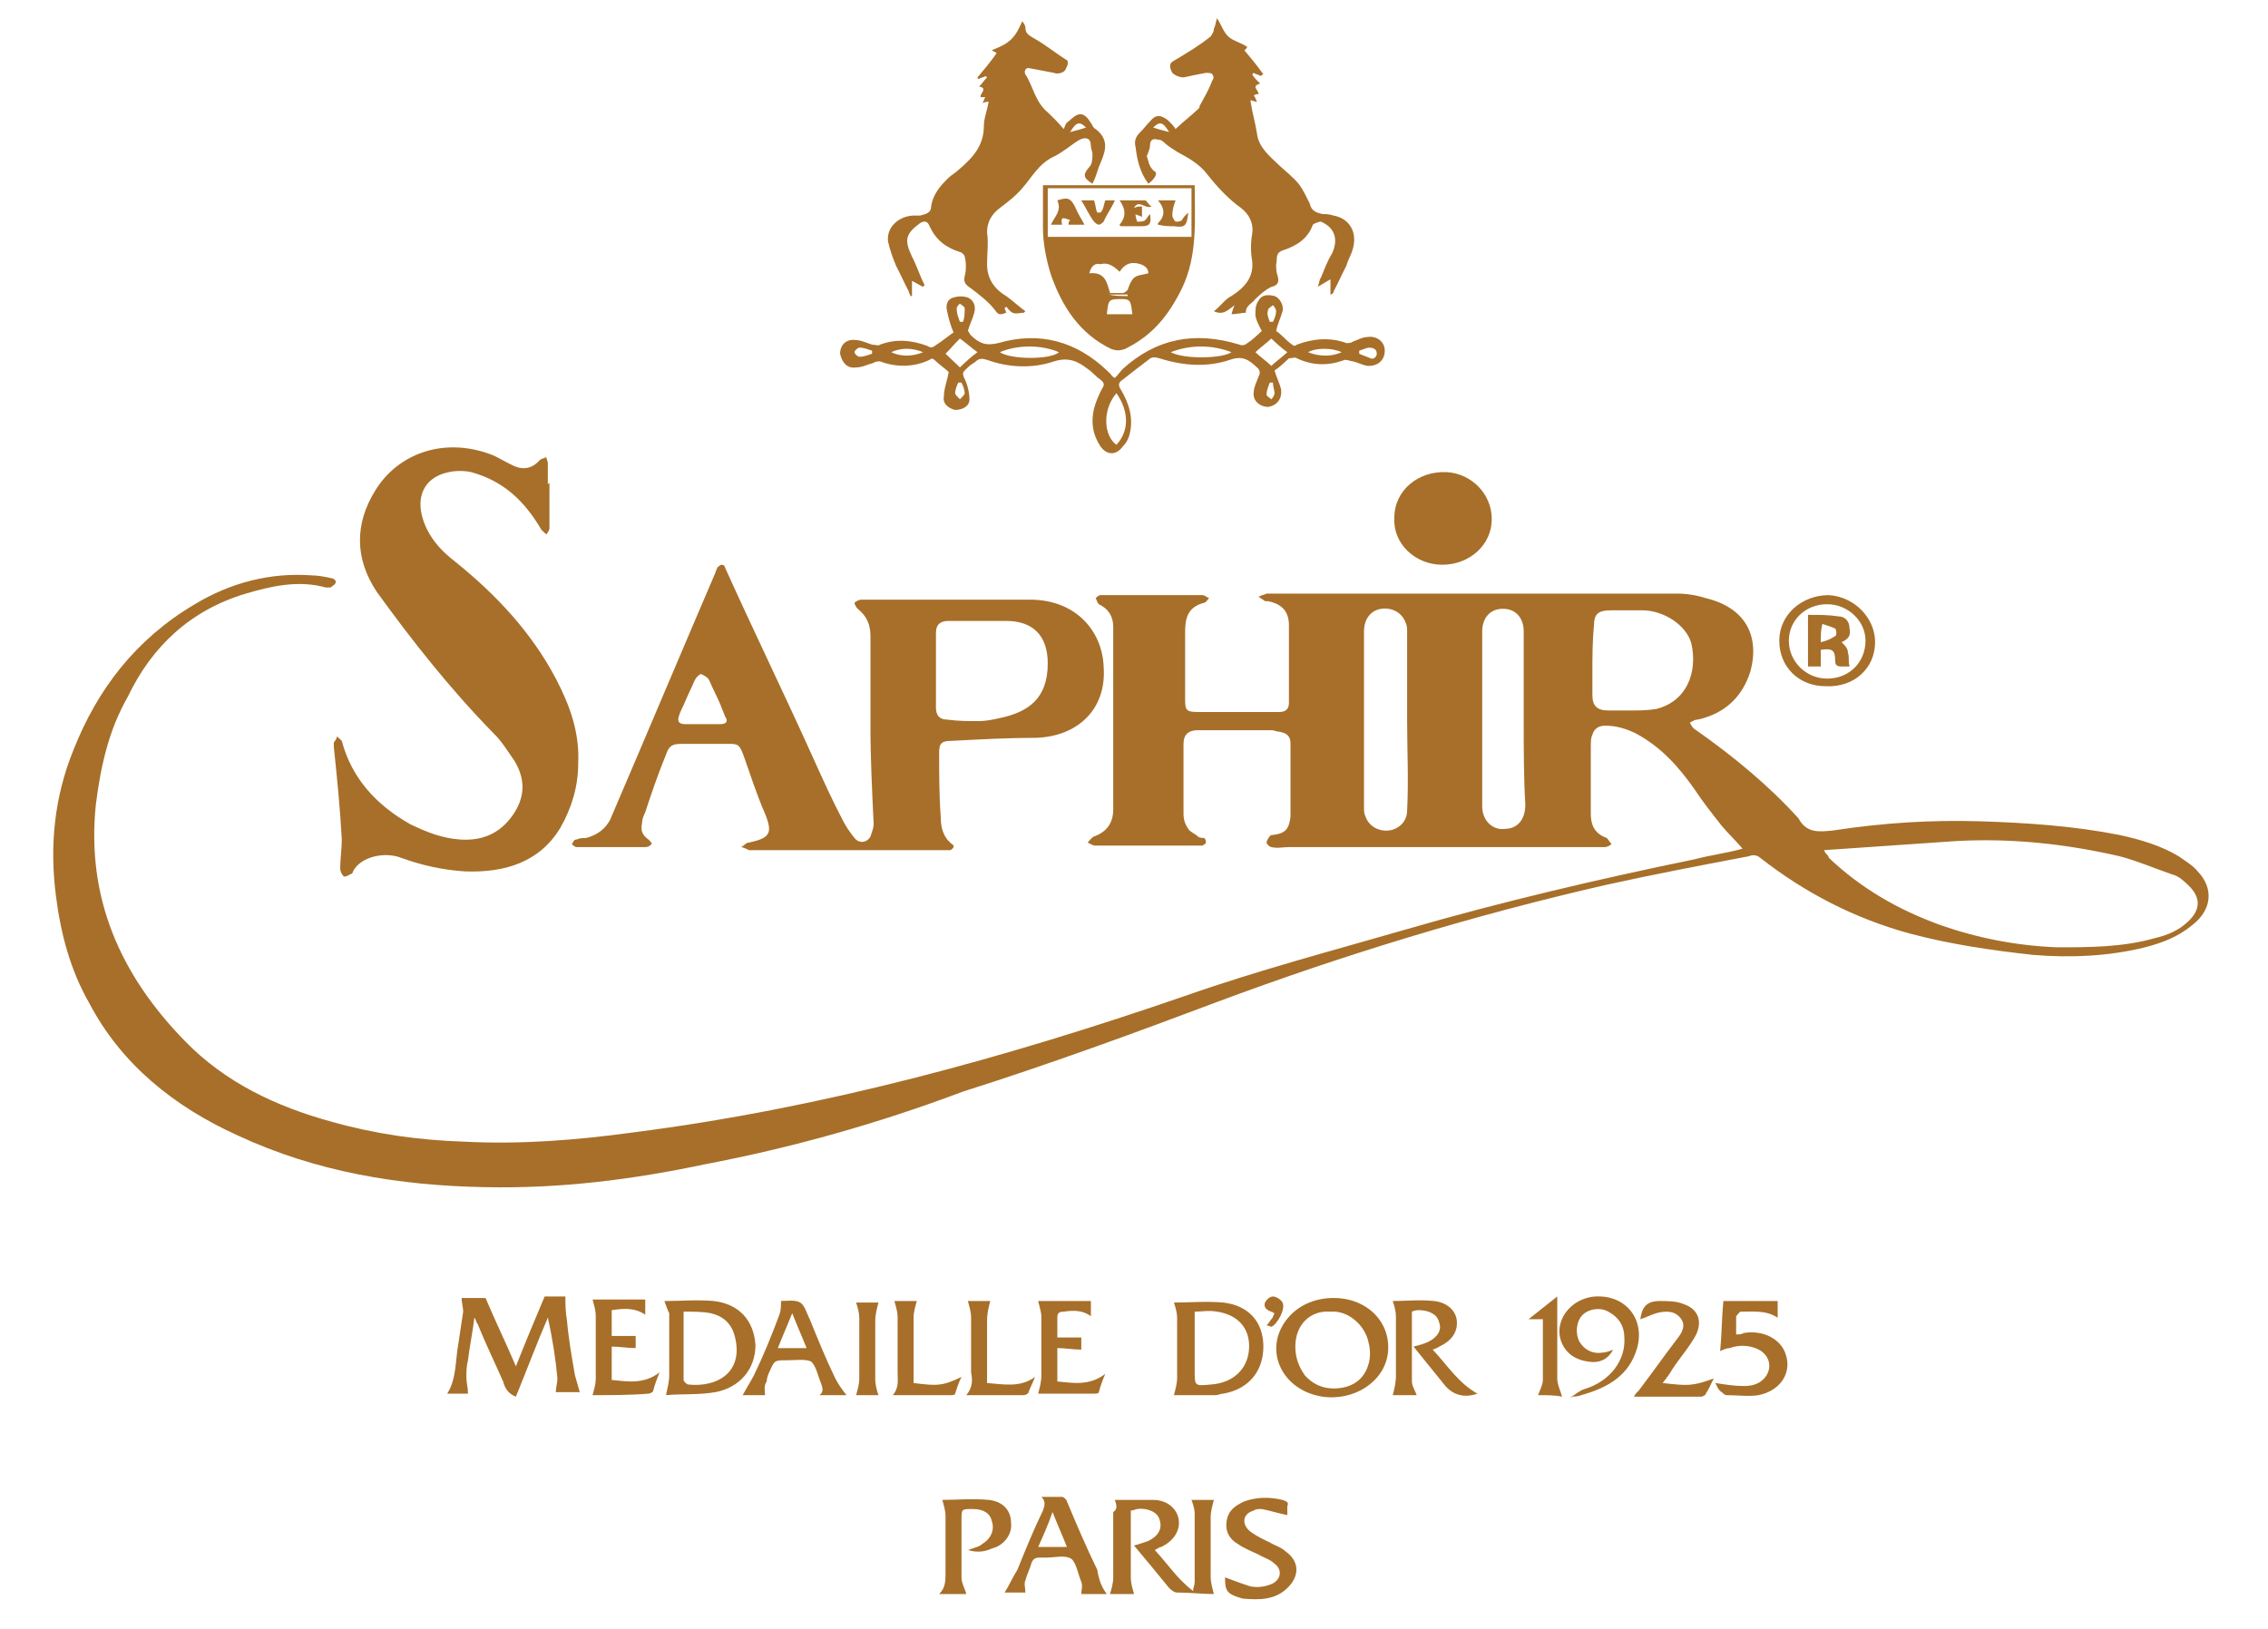 <svg width="142" height="102" fill="none" xmlns="http://www.w3.org/2000/svg"><path d="M109.1 53.144c-.4-.475-.9-.951-1.3-1.426-.6-.76-1.2-1.521-1.7-2.282-1-1.426-2.1-2.662-3.7-3.518-.6-.285-1.2-.475-1.9-.475-.4 0-.7.19-.8.57-.1.19-.1.475-.1.665v4.278c0 .665.2 1.236 1 1.521.1.095.2.285.3.38-.1.095-.3.19-.4.19H80.7c-.4 0-.7.095-1.1 0-.1 0-.3-.19-.3-.285 0-.095.1-.285.2-.38 0-.095.2-.095.2-.095.8-.095 1-.38 1.1-1.141v-1.996-2.567c0-.475-.2-.665-.7-.761-.2 0-.3-.095-.5-.095H75c-.6 0-.9.285-.9.856v4.373c0 .38.1.665.3.951.1.19.4.285.6.475.1.095.3.095.4.095.1.095.1.19.1.285 0 .095-.1.095-.2.19h-6.7c-.2 0-.3-.095-.5-.19.1-.095.2-.285.4-.38.8-.285 1.2-.856 1.2-1.711V39.264c0-.665-.3-1.141-.9-1.426-.1-.095-.1-.19-.2-.38.1-.095.2-.19.3-.19h6.4c.1 0 .2.095.4.19-.1.095-.2.285-.3.285-1.1.285-1.2 1.046-1.2 1.901v4.183c0 .665.1.76.8.76h5.1c.4 0 .6-.19.6-.57v-4.848c0-.856-.4-1.331-1.3-1.521h-.2c-.1-.095-.3-.19-.4-.285.2-.095.3-.095.5-.19H105c.6 0 1.2.095 1.8.285 2.4.57 3.4 2.282 2.8 4.563-.5 1.616-1.6 2.662-3.3 3.042-.2 0-.3.095-.5.19.1.19.2.38.4.475 2.3 1.616 4.5 3.422 6.4 5.514.5.951 1.3.856 2.2.761 3.1-.475 6.1-.665 9.2-.571 2.9.095 5.8.285 8.7.856 1.3.285 2.6.665 3.7 1.331.4.285.9.571 1.2.951 1 1.046.9 2.377-.3 3.328-.9.76-1.9 1.141-3 1.426-2.3.57-4.7.665-7 .475-2.6-.285-5.2-.665-7.7-1.331-3.5-.951-6.6-2.567-9.4-4.753-.2-.19-.5-.19-.7-.095-3 .571-6 1.141-9 1.806-8.3 1.901-16.4 4.373-24.3 7.32-5.3 1.996-10.5 3.898-15.9 5.609-5.3 1.996-10.7 3.518-16.2 4.563-4.5.951-9 1.521-13.7 1.426-5.4-.095-10.6-.951-15.5-3.232-4-1.806-7.3-4.468-9.3-8.271-1.2-2.092-1.8-4.373-2.1-6.75-.4-3.137-.1-6.179 1.1-9.127 1.5-3.803 3.9-6.94 7.6-9.127 2.2-1.331 4.7-1.996 7.3-1.806.4 0 .9.095 1.3.19.1 0 .3.19.2.285 0 .095-.2.19-.3.285h-.3c-1.7-.475-3.4-.095-5 .38-3.5 1.046-5.9 3.327-7.4 6.465-1.2 2.092-1.7 4.373-2 6.75-.6 5.799 1.5 10.648 5.6 14.831 2.5 2.567 5.7 4.088 9.2 5.039 2.7.761 5.4 1.141 8.2 1.236 3.6.19 7.1-.095 10.6-.57 11.9-1.521 23.3-4.658 34.6-8.556 4.6-1.616 9.3-2.852 13.9-4.183 5.9-1.711 12-3.137 18-4.373 1.1-.285 2-.38 3-.665 0 .095 0 0 0 0zm5.1.095l.1.19c.1.095.2.19.2.285 2 1.901 4.3 3.232 6.9 4.183 2.4.856 4.9 1.331 7.4 1.426 2 0 4.1 0 6.1-.57.8-.19 1.5-.475 2.1-1.046.8-.76.8-1.521 0-2.282-.3-.285-.6-.571-1-.665-1.1-.38-2.2-.856-3.3-1.141-3.3-.76-6.7-1.141-10.2-.951-2.7.19-5.5.38-8.3.571zm-18.8-8.176V39.549c0-.856-.5-1.426-1.3-1.426s-1.3.57-1.3 1.426v10.933c0 .951.7 1.521 1.4 1.426.8 0 1.3-.57 1.3-1.521-.1-1.711-.1-3.518-.1-5.324zm-7.3 0V39.549c0-.19 0-.38-.1-.57-.2-.57-.8-.951-1.5-.856-.7.095-1.1.665-1.1 1.426v11.028c0 .19 0 .38.1.57.2.57.8.951 1.5.856.6-.095 1.1-.571 1.1-1.236.1-1.901 0-3.803 0-5.704zm11.6-2.852s.1 0 0 0v1.331c0 .665.3.951 1 .951h1.3c.6 0 1.1 0 1.7-.095 1.9-.475 2.6-2.282 2.2-4.088-.3-1.141-1.7-2.091-3.1-2.091h-1.9c-.8 0-1.1.19-1.1.951-.1.951-.1 1.996-.1 3.042z" fill="#A76F29"/><path d="M54.5 45.538v-5.704c0-.665-.2-1.236-.8-1.711-.1-.095-.2-.285-.2-.38.1-.095.3-.19.4-.19h10.6c2.8 0 4.5 1.901 4.6 4.183.2 2.757-1.7 4.373-4.2 4.468-1.8 0-3.5.095-5.3.19-.7 0-.8.19-.8.761 0 1.331 0 2.662.1 3.993 0 .57.1 1.236.7 1.711.2.095.1.285-.1.38H46.9c-.2-.095-.4-.19-.5-.19.2-.095.3-.285.5-.285 1.3-.285 1.5-.57 1-1.806-.5-1.141-.9-2.377-1.3-3.518-.3-.856-.4-.856-1-.856h-2.9c-.6 0-.8.095-1 .665-.5 1.236-.9 2.377-1.3 3.613-.1.19-.2.475-.2.665-.1.475 0 .76.4 1.046.1.095.2.19.2.285-.1.095-.2.19-.4.19h-4.3c-.1 0-.2-.095-.3-.19.1-.095.1-.285.3-.285.2-.095.4-.095.6-.095.7-.19 1.2-.57 1.5-1.141 2.2-5.134 4.4-10.363 6.6-15.496 0-.095.1-.19.1-.285.1-.095.2-.19.3-.19.1 0 .2.095.2.19 1.8 3.993 3.7 7.891 5.5 11.884.6 1.331 1.2 2.662 1.9 3.993.2.38.4.665.7 1.046.3.38.8.285 1-.095.1-.285.2-.57.2-.76-.1-2.187-.2-4.088-.2-6.085zm4.1-3.613v2.377c0 .475.2.761.7.761.7.095 1.3.095 2 .095.4 0 .9-.095 1.3-.19 1.8-.38 3-1.236 3-3.422 0-1.711-.9-2.662-2.6-2.662h-3.6c-.5 0-.8.19-.8.761v2.282zM44 45.348h1.1c.4 0 .5-.19.3-.475-.1-.285-.2-.475-.3-.76-.2-.475-.5-1.046-.7-1.521-.1-.19-.3-.285-.5-.38-.1 0-.3.19-.4.38-.2.475-.4.856-.6 1.331-.1.285-.3.57-.4.951-.1.285 0 .475.4.475H44zM34.4 30.232v2.852c0 .095-.1.285-.2.38l-.3-.285c-1-1.711-2.3-3.042-4.4-3.613-.4-.095-1-.095-1.4 0-1.4.285-2 1.331-1.7 2.662.3 1.236 1.1 2.187 2.1 2.947 2.6 2.091 4.8 4.468 6.3 7.32.9 1.711 1.5 3.422 1.4 5.324 0 1.426-.4 2.757-1.1 3.993-1.3 2.187-3.5 2.852-6 2.757-1.4-.095-2.7-.38-4-.856-1-.38-2.5-.095-3 .856 0 .095-.1.19-.2.19-.1.095-.4.19-.4.095-.1-.095-.2-.285-.2-.475 0-.57.1-1.236.1-1.806-.1-1.901-.3-3.898-.5-5.799v-.285c.1-.095.2-.285.2-.38l.3.285c.6 2.282 2.1 3.993 4.3 5.229 1 .475 1.9.856 3.1.951 1.4.095 2.5-.38 3.3-1.521.8-1.141.8-2.282.1-3.422-.4-.57-.8-1.236-1.3-1.711-2.7-2.757-5.1-5.799-7.3-8.841-1.4-2.091-1.4-4.278-.1-6.37 1.4-2.282 4.3-3.422 7.4-2.187.4.19.7.38 1.1.57.7.38 1.3.285 1.8-.285.1-.095.3-.095.4-.19 0 .095.1.285.1.38v1.331l.1-.095zM77.1 19.679c.1-.285.1-.38.2-.57-.4.285-.7.665-1.3.38.4-.285.7-.761 1.1-.951.9-.57 1.4-1.236 1.3-2.187-.1-.57-.1-1.141 0-1.711.1-.665-.2-1.236-.7-1.616-.8-.571-1.5-1.331-2.1-2.092-.5-.665-1.2-1.046-1.9-1.426-.3-.19-.6-.38-.8-.57-.1-.095-.2-.19-.4-.19-.3-.095-.5 0-.5.38 0 .19-.1.38-.2.665.1.19.1.665.5.951.2.095 0 .475-.4.761-.5-.665-.7-1.426-.8-2.282-.1-.38 0-.665.3-.951.2-.19.4-.475.6-.665.3-.38.6-.475 1.1-.095.2.19.4.38.5.57.5-.475 1-.856 1.4-1.236.1-.095.1-.095.1-.19.3-.57.6-1.046.8-1.616.1-.095.1-.285 0-.38 0-.095-.3-.095-.4-.095-.5.095-1 .19-1.4.285-.2 0-.5-.095-.7-.285-.1-.19-.3-.57.1-.761.8-.475 1.6-.951 2.3-1.521.2-.285.2-.38.2-.475.1-.19.1-.38.2-.665.3.475.4.856.7 1.141.3.285.8.38 1.2.665-.1.095-.1.19-.2.19.4.475.8.951 1.2 1.521-.1 0-.1.095-.2.095-.1-.095-.3-.095-.4-.19l-.1.095c.1.19.3.38.5.571-.6.19-.1.38-.1.665-.1 0-.2 0-.3.095.1.095.1.19.2.38-.2 0-.3-.095-.4-.095v.095c.1.665.3 1.331.4 1.996.1.856.8 1.426 1.4 1.996.4.38.8.665 1.2 1.141.3.38.5.856.7 1.236.1.475.4.57.8.665.2 0 .4 0 .7.095 1 .19 1.5 1.046 1.2 2.091-.1.38-.3.665-.4 1.046-.3.57-.5 1.046-.8 1.616 0 .095-.1.19-.2.19v-.951c-.3.19-.5.285-.8.475.1-.19.1-.475.2-.57.2-.475.4-1.046.7-1.521.4-.856.2-1.616-.7-1.996-.1 0-.4.095-.5.19-.3.856-1 1.331-1.9 1.616-.5.19-.3.57-.4.856 0 .285 0 .475.1.761.1.38 0 .57-.4.665-.4.19-.7.475-1 .76-.2.285-.6.38-.6.856-.2 0-.6.095-.9.095zM73.2 8.271c-.4-.665-.6-.665-1-.285.3.095.6.19 1 .285zM64.1 19.584c-.2 0-.5.095-.7 0-.2-.095-.3-.285-.4-.38l-.1.095c0 .095.1.19.1.285-.5.19-.5.095-.8-.285-.4-.475-.9-.856-1.4-1.236-.3-.19-.5-.38-.4-.76.1-.38.1-.856 0-1.236 0-.095-.2-.285-.3-.285-.9-.285-1.5-.76-1.9-1.616-.1-.285-.3-.38-.6-.19-.9.665-1 1.046-.5 2.091.3.571.5 1.236.8 1.806 0 0-.1 0-.1.095-.2-.095-.5-.285-.7-.38v.951H57c0-.095-.1-.19-.1-.285-.3-.57-.5-1.046-.8-1.616-.2-.475-.4-1.046-.5-1.521-.1-.856.6-1.521 1.5-1.616h.5c.4-.095.7-.19.7-.57.1-.761.6-1.331 1.1-1.806.2-.19.4-.285.6-.475.9-.761 1.6-1.521 1.6-2.757 0-.475.2-.951.3-1.521-.1 0-.2 0-.4.095.1-.095.1-.285.2-.38h-.3c-.1-.19.5-.57-.1-.665.2-.19.3-.38.5-.571l-.1-.095c-.1.095-.3.095-.4.19 0 0-.1 0-.1-.095.4-.475.8-.951 1.2-1.521-.1-.095-.2-.095-.3-.19.5-.19.9-.38 1.2-.665.3-.285.5-.665.7-1.141.1.095.2.285.2.38 0 .38.2.475.5.665.7.38 1.4.951 2 1.331.3.095.1.475 0 .665-.1.19-.5.285-.7.19l-1.5-.285c-.3-.095-.4.19-.3.38.5.761.6 1.711 1.4 2.377.3.285.6.571 1 1.046.1-.19.1-.38.3-.475.5-.475.9-.761 1.4.095.1.095.1.285.3.38 1 .761.5 1.616.2 2.377-.1.285-.2.665-.4 1.046-.6-.38-.6-.57-.2-1.046.2-.19.2-.57.2-.856 0-.095-.1-.285-.1-.475 0-.475-.3-.571-.7-.38-.5.285-1 .761-1.6 1.046-1 .475-1.4 1.331-2 1.996-.4.475-.9.856-1.4 1.236-.5.38-.8.856-.8 1.521.1.665 0 1.331 0 1.996 0 .856.4 1.521 1.2 1.996.4.285.8.665 1.2.951l-.1.095zM67 8.271c.4-.095.7-.19 1-.285-.4-.38-.6-.38-1 .285z" fill="#A76F29"/><path d="M59.7 20.82c-.2-.475-.3-.856-.4-1.331-.1-.38 0-.761.4-.856.3-.095.6-.095.9 0 .4.19.5.57.4.951-.1.38-.3.761-.4 1.141.1.095.1.19.2.285.5.475.9.665 1.7.475 2.6-.76 4.9-.095 6.8 1.711l.2.19c.1.095.1.19.3.285.2-.19.4-.475.5-.57 2.1-1.901 4.5-2.377 7.3-1.521.2.095.4 0 .5-.095.3-.19.6-.475.9-.76-.2-.38-.4-.761-.4-1.046s0-.57.2-.856c.2-.38.6-.38 1-.285.3.095.6.57.5.951-.1.38-.3.76-.4 1.236.3.19.6.57 1 .856.1.095.2.095.3 0 1-.38 2.1-.475 3.1-.095.1 0 .3 0 .4-.095.3-.095.6-.285.9-.285.6-.095 1.1.285 1.1.856 0 .57-.4.951-1 .951-.3 0-.6-.19-1-.285-.1 0-.3-.095-.5-.095-1 .38-2 .38-3-.095-.1-.095-.3 0-.5 0-.3.285-.6.57-.9.761.1.38.3.76.4 1.141.1.57-.2 1.046-.8 1.141-.5 0-1-.38-.9-.951 0-.285.2-.665.3-.951.1-.19.1-.285 0-.475l-.1-.095c-.5-.475-.9-.76-1.7-.475-1.4.475-2.9.38-4.4-.095-.3-.095-.5-.095-.7.095-.5.38-1 .76-1.6 1.236-.3.19-.3.38-.1.665.5.856.8 1.806.5 2.852-.1.285-.2.475-.4.665-.4.571-1 .571-1.4 0-.5-.76-.6-1.521-.4-2.377.1-.38.3-.856.5-1.236.2-.285.1-.38-.1-.57-.3-.19-.5-.475-.8-.665-.6-.475-1.2-.761-2.1-.475-1.4.475-2.9.38-4.2-.095-.3-.095-.5-.095-.7.095-.1.095-.3.19-.4.285-.5.475-.5.38-.2 1.046.1.285.2.665.2 1.046 0 .475-.5.665-.9.665-.4-.095-.8-.38-.7-.856 0-.475.2-.951.3-1.521-.2-.19-.6-.475-.9-.76-.1-.095-.2-.095-.3 0-1 .475-2.1.475-3.1.095-.1 0-.3 0-.4.095-.4.095-.7.285-1.1.285-.6.095-.9-.38-1-.856 0-.57.4-.951 1-.856.3 0 .7.19 1 .285.2 0 .4.095.5 0 1-.38 2-.285 3 .095.1.095.3.095.4 0 .6-.38.9-.665 1.2-.856zm10.2 3.803c-.9 1.046-.8 2.662 0 3.232.8-.856.8-2.092 0-3.232zm-8.7-2.567c-.4-.285-.7-.57-1.1-.856-.3.285-.6.665-.9.951l.9.856c.4-.38.7-.665 1.1-.951zm12.1 0c.9.475 3.3.38 3.8 0-1.2-.475-2.6-.475-3.8 0zm-10.7 0c.7.475 3.2.475 3.7 0-1.1-.475-2.6-.475-3.7 0zm17 .856c.3-.285.7-.571 1-.856-.4-.285-.7-.57-1-.856-.3.285-.7.57-1 .856.3.285.7.57 1 .856zm-21.8-.856c-.7-.285-1.4-.285-2 0 .6.285 1.3.285 2 0zm24.1 0c.7.285 1.5.285 2.1 0-.6-.285-1.6-.285-2.1 0zm-27.3.095v-.19c-.3-.095-.5-.19-.8-.19-.1 0-.3.19-.3.285 0 .095.2.285.3.285.3 0 .5-.095.8-.19zm30.5-.19v.19c.2.095.5.19.7.285.2.095.4-.095.4-.285 0-.285-.2-.38-.5-.38-.1 0-.3.095-.6.19zm-5.4 1.996h-.2c-.1.285-.2.475-.2.761 0 .095.2.19.3.285.1-.095.2-.285.2-.38 0-.19-.1-.38-.1-.665zm-19.5 0H60c-.1.19-.2.475-.2.665 0 .095.2.285.3.38.1-.095.3-.285.3-.38 0-.19-.1-.475-.2-.665zm-.1-3.803h.2c.1-.285.1-.57.1-.856 0-.095-.2-.19-.3-.285-.1.095-.2.19-.2.285 0 .38.1.57.2.856zm19.4 0h.2c.1-.19.2-.475.2-.665 0-.095-.1-.285-.2-.38-.1.095-.3.19-.3.285-.1.285 0 .475.1.76z" fill="#A76F29"/><path d="M74.8 11.599c0 2.187.2 4.373-.8 6.465-.8 1.616-1.8 2.947-3.6 3.803-.3.095-.5.095-.8 0-2-.951-3.1-2.662-3.8-4.658-.3-.951-.5-1.996-.5-2.947v-2.662h9.5zm-.2.19h-9v3.042h9v-3.042zm-6.4 5.324c1-.095 1.1.57 1.3 1.236h.8c.1 0 .2-.095.3-.19.1-.285.2-.57.4-.76.2-.19.6-.19.9-.285 0-.285-.2-.475-.5-.571-.6-.19-1 0-1.3.475-.5-.475-.8-.57-1.2-.475-.4-.095-.6.19-.7.571zm1.1 2.567h1.6c-.1-.76-.1-.951-.6-.951-.9 0-.9 0-1 .951zm.1-1.236c0 .095 0 .095 0 0 .4.095.8.095 1.2.095v-.095h-1.2zM93.4 32.514c0 1.616-1.4 2.852-3.1 2.852-1.7 0-3.1-1.331-3-2.947 0-1.711 1.5-2.947 3.3-2.852 1.5.095 2.8 1.331 2.8 2.947zM69.8 93.929h2.4c.9 0 1.5.57 1.6 1.236.1.665-.3 1.331-1.1 1.711-.1 0-.2.095-.4.19.8.856 1.4 1.806 2.4 2.567 0-.19.1-.38.1-.57v-4.278c0-.285-.1-.57-.2-.856H76c-.1.38-.2.761-.2 1.046v3.803c0 .285.1.665.2 1.046-.7 0-1.5-.095-2.3-.095-.2 0-.4-.19-.5-.285-.7-.856-1.4-1.711-2.2-2.662.4-.095.6-.19.9-.285.6-.285.9-.761.7-1.331-.1-.475-.8-.76-1.4-.665-.1 0-.2.095-.4.095V98.777c0 .38.1.665.2 1.046h-1.5c.1-.38.2-.665.2-1.046v-4.088c.3-.19.2-.475.1-.761zM34.3 82.52c-.7 1.616-1.3 3.232-2 4.944-.5-.19-.7-.57-.8-.951-.5-1.141-1.1-2.377-1.6-3.613-.1-.095-.1-.285-.2-.38-.1.856-.3 1.806-.4 2.662-.1.38-.1.76-.1 1.046 0 .38.1.665.1 1.046H28c.6-.951.5-2.091.7-3.137l.3-1.996c0-.285-.1-.57-.1-.856h1.5c.6 1.426 1.3 2.852 1.9 4.278.6-1.521 1.2-2.947 1.8-4.373h1.3c0 .475 0 .951.1 1.521.1 1.141.3 2.282.5 3.422.1.38.2.665.3 1.046h-1.5c0-.285.1-.57.1-.856-.1-1.141-.3-2.472-.6-3.803.1.095.1 0 0 0zM83.5 81.284c2.1 0 3.6 1.521 3.4 3.422-.2 1.806-2.1 3.042-4.1 2.757-2.5-.38-3.7-2.852-2.3-4.753.7-.951 1.8-1.426 3-1.426zm-2.4 3.042c0 .665.2 1.236.6 1.806.6.665 1.4.951 2.4.76.9-.19 1.4-.76 1.6-1.521.1-.38.1-.856 0-1.236-.2-1.141-1.3-2.091-2.4-1.996-1.3-.095-2.2.856-2.2 2.187zM41.6 81.475c1 0 2-.095 3.1 0 1.6.19 2.5 1.236 2.6 2.757 0 1.521-1 2.662-2.5 2.947-1.1.19-2.1.095-3.1.19.1-.475.2-.856.2-1.236v-3.898c-.1-.19-.2-.475-.3-.761zm1.2.665v4.278c0 .095.2.285.3.285 1.8.19 3.5-.761 2.9-3.042-.2-.76-.7-1.236-1.5-1.426-.5-.095-1-.095-1.7-.095zM73.5 87.369c.1-.38.2-.761.2-1.046v-3.803c0-.285-.1-.665-.2-.951 1 0 2-.095 3.1 0 1.6.19 2.5 1.236 2.5 2.757 0 1.521-.9 2.662-2.5 2.947-.2 0-.3.095-.5.095h-2.6zm1.3-5.229v3.708c0 .951 0 .951 1 .856 1.4-.095 2.3-.951 2.4-2.187.1-1.331-.7-2.187-2-2.377-.5-.095-1 0-1.4 0zM88.4 82.14v4.373c0 .285.2.57.3.856h-1.5c.1-.38.2-.76.2-1.236v-3.708c0-.285-.1-.665-.2-.951.8 0 1.7-.095 2.6 0 .8.095 1.3.57 1.4 1.141.1.665-.2 1.236-.9 1.616-.2.095-.3.19-.6.285.9.951 1.6 2.091 2.8 2.757-.8.285-1.5.095-2-.475-.7-.856-1.3-1.616-2-2.472.4-.095.7-.19.9-.285.6-.285.9-.76.7-1.236-.1-.475-.6-.761-1.3-.761 0 0-.2 0-.4.095zM69.3 99.823h-1.6c0-.285.1-.475 0-.761-.2-.475-.3-1.141-.6-1.426-.4-.285-1-.095-1.6-.095h-.4c-.3 0-.4.095-.5.285-.1.38-.3.761-.4 1.141-.1.19 0 .475 0 .761h-1.3c.3-.475.5-.951.8-1.426.5-1.236 1-2.472 1.6-3.708.1-.285.2-.571-.1-.856h1.3c.1 0 .3.19.3.285.6 1.426 1.2 2.852 1.9 4.278.1.665.3 1.141.6 1.521zM65 96.876h1.8c-.3-.76-.6-1.426-.9-2.187-.3.856-.6 1.521-.9 2.187zM47.9 87.369h-1.4c.2-.38.5-.856.7-1.236.6-1.236 1.1-2.472 1.6-3.803.1-.285.1-.57.1-.856h-.1c.4 0 1-.095 1.3.095.3.19.4.665.6 1.046.5 1.236 1 2.472 1.6 3.708.2.38.4.665.7 1.046h-1.7c.3-.19.2-.475.1-.76-.2-.475-.3-1.046-.6-1.331-.3-.19-1-.095-1.5-.095-.8 0-.8 0-1.1.665-.1.19-.2.475-.2.665-.2.285-.1.57-.1.856zm2.6-2.947c-.3-.761-.6-1.426-.9-2.187-.3.76-.6 1.426-.9 2.187h1.8zM98.4 87.464c.3-.19.5-.38.8-.475 1.6-.475 2.6-1.806 2.5-3.232 0-.665-.3-1.236-1-1.616-.5-.285-1.2-.19-1.6.19-.4.38-.5 1.141-.2 1.711.3.475.8.761 1.4.665.2 0 .5-.095.7-.19-.3.57-.8.856-1.5.76-.8-.095-1.4-.475-1.7-1.141-.6-1.331.5-2.852 2.1-2.947 1.9-.095 3.1 1.426 2.6 3.232-.5 1.711-1.8 2.472-3.5 2.947-.2.095-.5.095-.7.095.2.095.1 0 .1 0zM107.4 86.608c.6.095 1.2.19 1.8.19.6 0 1.1-.19 1.4-.665.4-.665.1-1.426-.7-1.711-.5-.19-1.1-.19-1.6 0-.2 0-.4.095-.6.19.1-1.046.1-2.091.2-3.137h3.4v1.046c-.7-.475-1.5-.38-2.3-.38-.1 0-.2.19-.3.285v1.141c.2 0 .3 0 .5-.095 1.2-.19 2.3.38 2.6 1.331.4 1.141-.3 2.282-1.7 2.567-.6.095-1.3 0-2 0-.1 0-.2-.095-.3-.19-.2-.095-.3-.38-.4-.57zM76.7 98.777c.5.19 1 .38 1.6.57.5.095 1 0 1.4-.19.5-.285.6-.856.1-1.236-.3-.285-.7-.38-1-.57-.4-.19-.9-.38-1.3-.665-.5-.285-.8-.761-.7-1.426.1-.665.5-.951 1.1-1.236.8-.285 1.6-.285 2.4-.095.3.095.4.19.3.38v.571c-.5-.095-1.1-.285-1.6-.38-.2 0-.4 0-.5.095-.7.19-.8.856-.2 1.331.4.285.8.475 1.2.665.3.19.7.285 1 .57.8.57.9 1.426.2 2.187-.8.855-1.8.855-2.9.76-1-.285-1.1-.475-1.1-1.331zM60.6 97.066c.1 0 .2-.095.3-.095.2-.095.4-.095.6-.285.5-.285.8-.856.6-1.426-.1-.475-.5-.761-1.2-.761s-.7 0-.7.665v3.613c0 .38.2.665.3 1.046h-1.7c.4-.38.4-.856.4-1.331v-3.518c0-.38-.1-.665-.2-1.046.9 0 1.9-.095 2.9 0 .9.095 1.4.665 1.4 1.426.1.665-.4 1.426-1.2 1.616-.4.19-.9.285-1.5.095zM37.1 87.369c.1-.38.2-.665.2-1.046v-3.898c0-.38-.1-.665-.2-1.046h3.3v.951c-.7-.475-1.4-.38-2.1-.285v1.616h1.5v.761c-.5 0-1-.095-1.5-.095v2.091c1 .095 2 .285 3-.475-.2.475-.3.76-.4 1.141 0 .095-.2.19-.3.19-1.1.095-2.4.095-3.5.095zM65 81.475h3.3v.951c-.5-.38-1.1-.38-1.7-.285-.3 0-.4.095-.4.38v1.236h1.5v.76c-.5 0-1-.095-1.5-.095v2.091c1 .095 2 .285 3-.475-.2.475-.3.761-.4 1.141 0 .095-.2.095-.3.095H65c.1-.38.2-.76.2-1.141v-3.708c0-.19-.1-.57-.2-.951z" fill="#A76F29"/><path d="M104.1 86.608c1.6.19 1.9.19 3.2-.285-.2.38-.3.665-.5.951 0 .095-.2.19-.3.19h-4.2c.1-.19.2-.285.3-.38.8-1.046 1.6-2.187 2.4-3.232.3-.38.6-.856.2-1.331-.3-.38-.8-.475-1.5-.285-.3.095-.7.285-1 .38.1-.76.4-1.141 1.2-1.141.5 0 1.1 0 1.5.19.9.285 1.2 1.046.8 1.901-.4.761-1 1.426-1.5 2.187-.1.19-.3.475-.6.856zM117.4 40.215c0 1.616-1.3 2.852-3.1 2.757-1.7 0-2.9-1.236-2.9-2.852s1.4-2.852 3.1-2.852c1.6.095 2.9 1.426 2.9 2.947zm-3 2.282c1.4 0 2.4-1.046 2.4-2.377 0-1.236-1.1-2.282-2.4-2.282-1.4 0-2.4 1.046-2.4 2.282 0 1.331 1.1 2.377 2.4 2.377zM57.2 86.608c1.5.19 1.8.19 3-.38-.2.38-.3.76-.4 1.046 0 .095-.2.095-.3.095h-3.6c.4-.475.3-.951.3-1.426v-3.422c0-.38-.1-.665-.2-1.046h1.4c-.1.38-.2.665-.2 1.046v4.088zM61.8 86.608c1.1.095 2.1.285 3-.38-.1.285-.3.665-.4.951 0 .095-.2.19-.3.19h-3.6c.4-.475.4-.951.3-1.426v-3.422c0-.38-.1-.665-.2-1.046H62c-.1.38-.2.761-.2 1.236v3.898zM96.3 87.369c.1-.285.3-.665.3-.951v-3.803h-.9l1.8-1.426V86.323c0 .38.2.761.3 1.141-.4-.095-1-.095-1.5-.095zM53.6 87.369c.1-.38.2-.665.2-1.046v-3.803c0-.285-.1-.665-.2-.951H55c-.1.38-.2.761-.2 1.141v3.708c0 .285.1.665.2.951h-1.4zM79.3 82.996c.2-.19.2-.285.3-.38.1-.095.1-.19.2-.38-.1 0-.1-.095-.2-.095-.3-.095-.5-.285-.4-.57.1-.19.3-.38.5-.38s.5.19.6.38c.2.38-.3 1.331-.7 1.521 0 0-.2-.095-.3-.095zM70.1 14.07c.4-.475.4-.951 0-1.521h1.6c.1 0 .2.285.4.38-.4.19-.8-.475-1.1.095.2-.095.3-.095.5-.095v.665c-.1-.095-.3-.095-.4-.19V13.5c0 .095.1.38.1.38.2 0 .4 0 .5-.095.1-.095.2-.285.3-.38.1.571 0 .761-.5.761h-1.3c-.1 0-.1-.095-.1-.095zM67.9 14.07h-1c0-.095 0-.19.1-.285-.5-.19-.6-.19-.5.285h-.7c.2-.475.7-.856.4-1.521.6-.19.8-.19 1.1.38.2.475.4.761.6 1.141zM74.4 13.31c-.1.856-.2.951-.9.856-.3 0-.6 0-1-.095v-.095c.4-.38.5-.856 0-1.426h1.1c-.1.285-.2.57-.2.951 0 .095.1.285.2.38.1 0 .3 0 .4-.095.1-.19.2-.285.4-.475zM69.2 12.549h.6c-.2.475-.5.856-.7 1.331-.1.095-.2.19-.3.19-.1 0-.2-.095-.3-.19-.3-.38-.5-.856-.8-1.331h.8c.1.285.1.57.2.761h.2c.2-.19.2-.475.3-.761z" fill="#A76F29"/><path d="M114 41.736h-.8v-3.232c.7 0 1.3 0 1.9.095.4 0 .7.285.7.761.1.475-.1.665-.5.856.2.19.4.38.4.665.1.285 0 .475.1.856h-.5c-.3 0-.4-.095-.4-.38 0-.665-.2-.761-.9-.665v1.046zm0-1.521c.4-.095.6-.19.9-.38.1 0 .1-.38 0-.475-.2-.095-.5-.19-.8-.285-.1.38-.1.665-.1 1.141z" fill="#A76F29"/></svg>